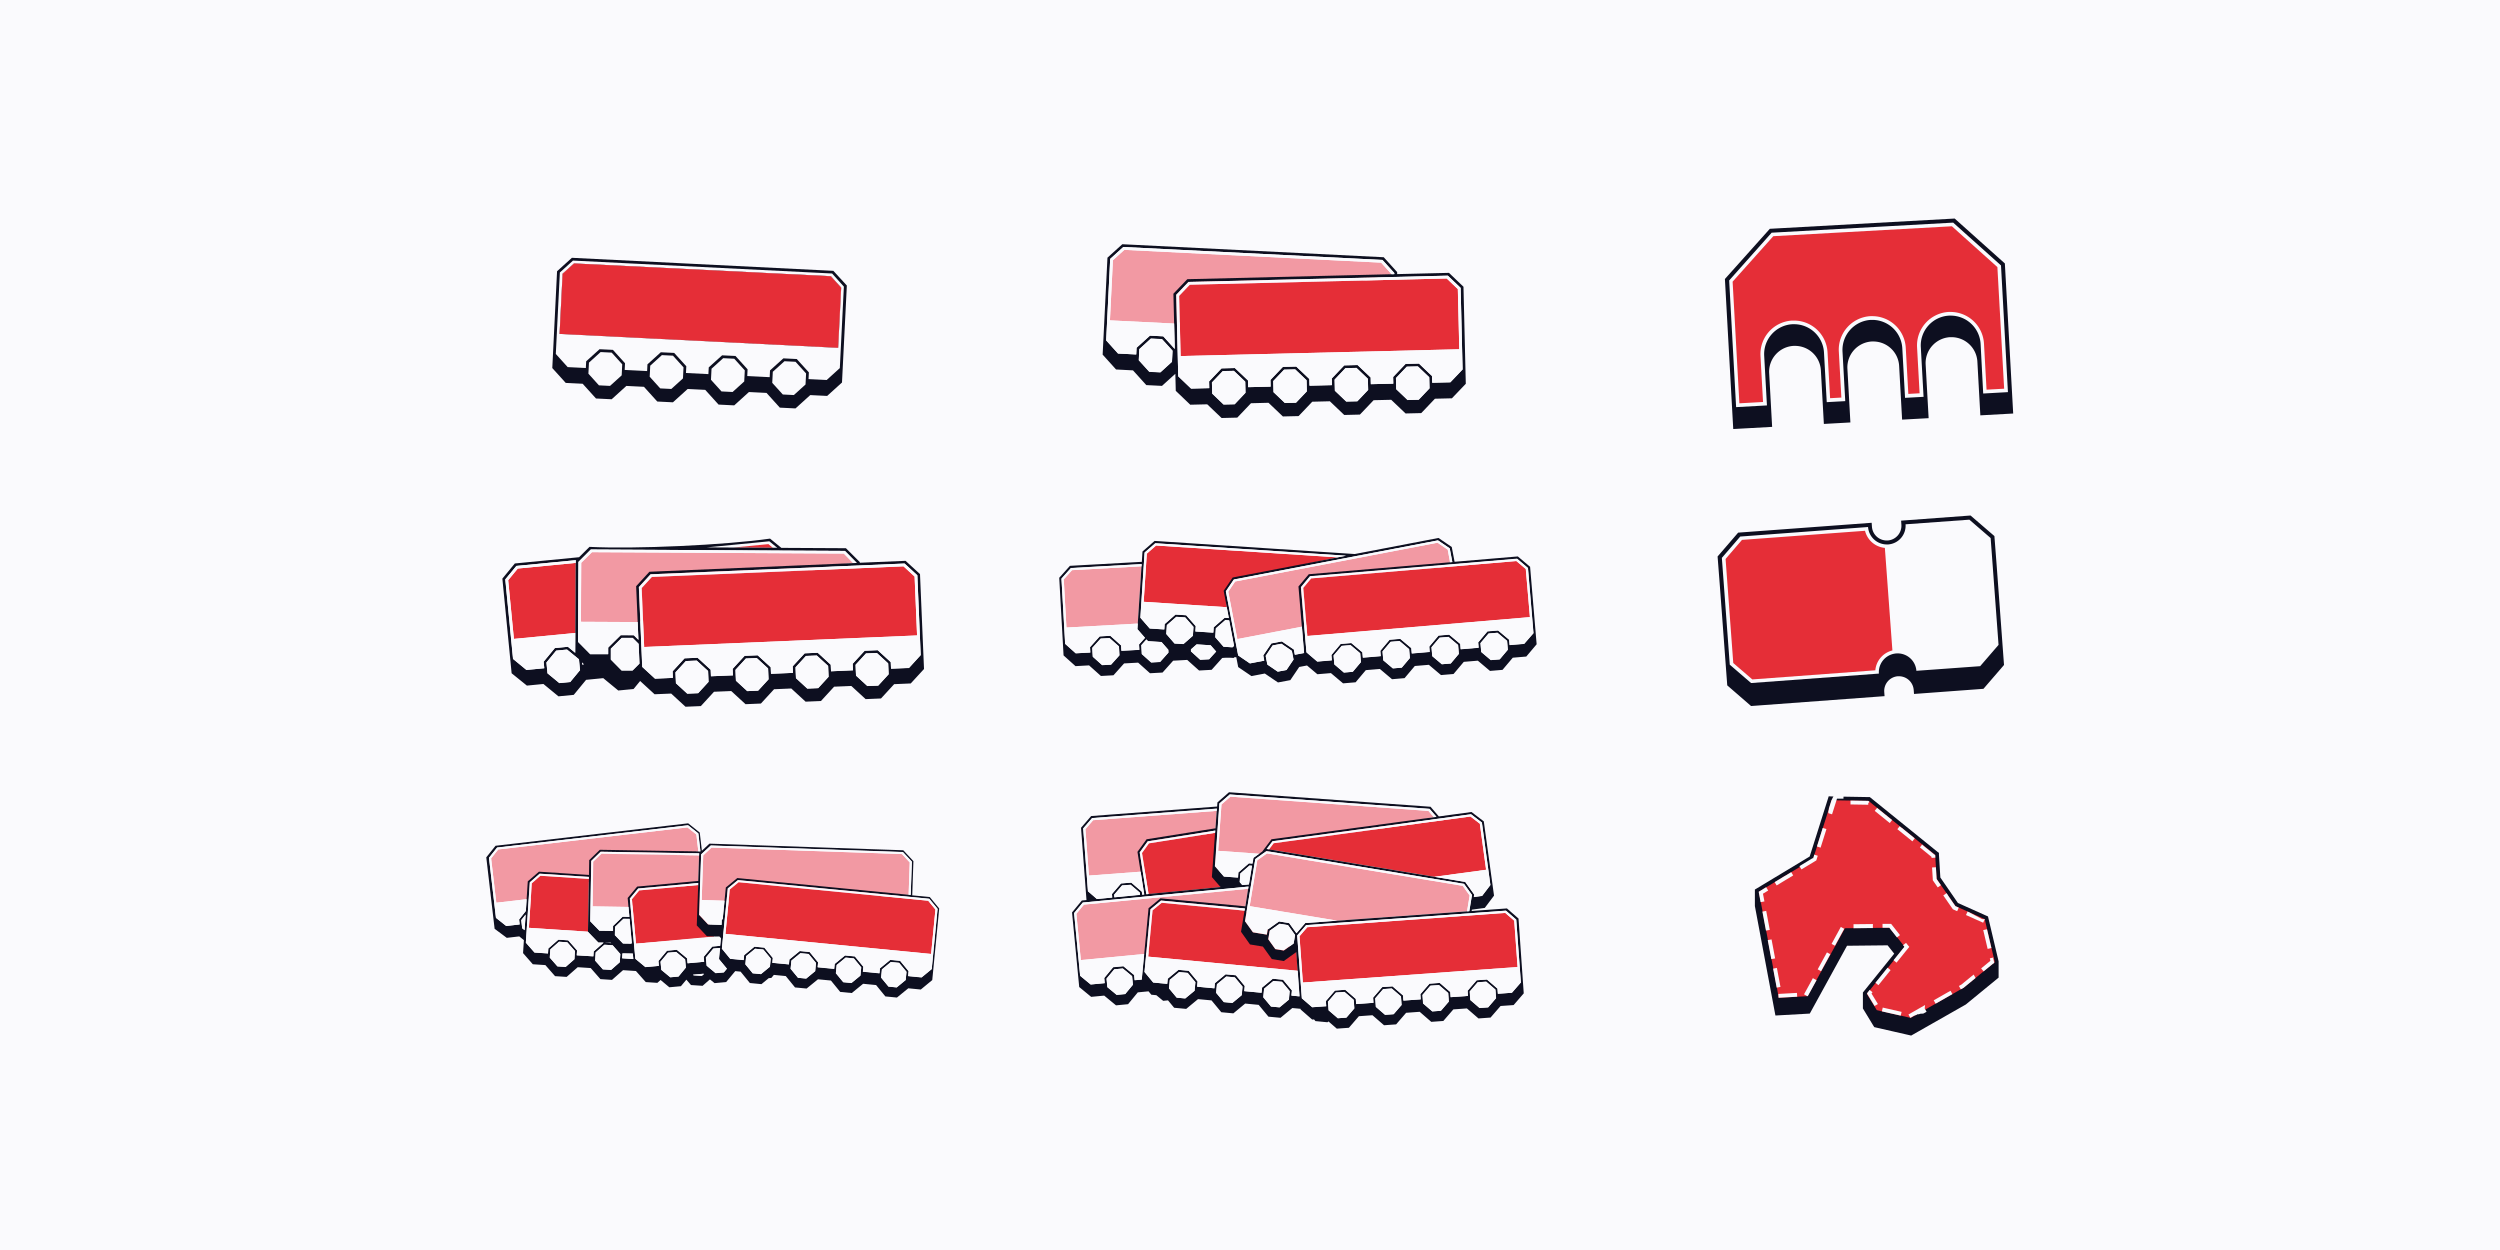 <svg id="Livello_1" data-name="Livello 1" xmlns="http://www.w3.org/2000/svg" viewBox="0 0 1080 540"><defs><style>.cls-1{fill:#fafafd;}.cls-2{fill:#0d0f20;}.cls-3{fill:#e52e37;}.cls-4{fill:#f299a3;}</style></defs><rect class="cls-1" x="-2232.44" y="-1559.29" width="3464.53" height="2176.55"/><polygon class="cls-2" points="810.2 442.97 805.61 435.43 805.61 429.05 819.39 411.94 815.89 407.49 797.45 407.69 781.35 437.01 767.7 437.78 758.95 391.15 758.95 384.75 782.49 370.5 790.59 344.88 807.46 345.17 836.78 368.9 837.42 379.41 845.27 390.75 858.1 396.5 862.56 415.57 862.56 421.91 848.78 433.21 825.51 446.48 810.2 442.97"/><path class="cls-2" d="M791.2,345.72l15.95.28L836,369.32l.63,10.38,8.12,11.72,12.66,5.67,4.34,18.57v5.85l-13.42,11-22.92,13.07-14.65-3.35-4.29-7.05v-5.85l14-17.39-4.17-5.3-19.34.21L780.84,436.2l-12.46.7-8.6-45.82v-5.85l23.42-14.18,8-25.33M790,344l-.37,1.19L781.79,370,758.92,383.8l-.81.48v7l0,.15,8.6,45.83.27,1.44,1.46-.08,12.47-.7.92-.06.45-.81,15.63-28.48,17.54-.19,2.85,3.61L805.14,428.3l-.37.46v6.9l.25.4,4.28,7.05.37.6.68.16L825,447.22l.63.15.57-.33L849.13,434l.12-.07.11-.09,13.42-11,.62-.51v-6.83l0-.19L859,396.71l-.19-.81-.76-.33-12.23-5.48-7.59-11-.61-9.91,0-.74L837,368,808.21,344.7l-.45-.36h-.58l-15.95-.28L790,344Z"/><path class="cls-3" d="M836,369.32l.63,10.38,8.12,11.72,12.66,5.67,4.34,18.57-13.42,11-22.92,13.07-14.65-3.35-4.29-7.05,16.35-20.28-6.5-8.26L797,401l-16.11,29.34-12.46.7-8.6-45.82,23.42-14.18,8-25.33,15.95.28Z"/><path class="cls-1" d="M787.42,357.67l-2.51,8,1.59.51,2.52-8-1.6-.51Zm-3.77,12-.29.89h0v0h0v0h0v.06h0v0h0v0h0v0h0l0,.07h0l0,.06h0l-.07,0h0l0,0h0l0,0h0l0,0H783l-.08.05h0l-5.56,3.37.86,1.42,5.87-3.55.54-.32.19-.6.45-1.43-1.59-.5Zm-9.9,7.14-2.47,1.5h0l-.07,0h0l-4.56,2.77.86,1.43,7.15-4.33-.87-1.43ZM763,383.26l-3.25,2h0c.05.28.83,4.47.83,4.47l1.65-.31-.63-3.34,2.26-1.37-.87-1.43Zm0,10.24-1.65.31,1.54,8.21,1.65-.3L763,393.5Zm2.31,12.32-1.65.31,1.55,8.21,1.64-.3-1.54-8.22Zm2.31,12.32-1.64.31,1.54,8.21,1.64-.31-1.54-8.21Zm8.68,10.79-8.05.45.07,1.38h0l-.07-1.38.07,1.38h0l0,.25h.41l7.65-.43-.1-1.67Zm6.94-6.5-3.9,7.11,1.22.68h0l-1.22-.68,1.22.68v.14h.23l0-.08h0l0,0H781l0,0h0c.72-1.33,3.75-6.84,3.75-6.84l-1.47-.8Zm6-11-4,7.32,1.46.81,4-7.33-1.46-.8Zm6-11-4,7.33,1.46.8,4-7.32-1.46-.81Zm13.83-1.25-8.35.09V401l8.36-.09,0-1.67Zm7.91-.08h-.82l-2.91,0,0,1.67,2.91,0h0l0,0h0v0h0l3.31,4.2,1.32-1-3.37-4.28-.51-.64Zm6.46,8.21-1.31,1,.55.7h0l-4.68,5.81,1.3,1.05,4.68-5.81.84-1-.83-1-.55-.7Zm-8.06,10.79-3.76,4.66h0l0,0h0c-.81,1-1.44,1.79-1.44,1.79l1.31,1.05,5.24-6.51-1.3-1.05Zm-7.87,9.76-.79,1h0l0,.05h0l0,0h0v0h0l-.14.17h0v0h0l0,.07h0v0h0l0,.07h0l0,.07h.05l0,.06h0l3.19,5.25,1.43-.87-2.76-4.53.44-.55-1.3-1.05Zm5.83,7.42-.37,1.63,4.58,1.05h.07l3.5.8.37-1.63-8.15-1.86Zm18.29-1.11-7.19,4.1.77,1.35h0l-.77-1.35.77,1.35,0,.08.08,0h0l.31-.17h0l.81-.47h0l.26-.15h0l.27-.16h0l.07,0h0l.07,0h0l.15-.09h0l.15-.08h0l.08,0h0l.07,0h0l0,0h0l0,0h0l.08,0h0l.16-.09h0l.16-.09h0l.16-.09h0l.16-.09h0l.08-.05h.24l0,0h0l0,0H829l.24-.14h.11l0,0h0l0,0h.11l.12-.07h0l.1-.06h0l0,0H830l0,0h0l0,0h0l.06,0h.08l.09,0h.09l0,0h.27l.08-.05h.05l.07,0h0l0,0h.13l.13-.07h0l.45-.25h0l0,0h0l.37-.21h0l.42-.24-.83-1.45ZM842.62,428l-7.25,4.14.82,1.45,7.26-4.14-.83-1.45Zm10-7-5.27,4.32-1.1.62.83,1.45,1.08-.61h0l0,0h.06l0,0h0l.06-.05h0l.07-.06h0l0,0h0l0,0h0l0,0h0l5.1-4.18L852.62,421Zm8.62-7.38-1.63.38.25,1.06-4,3.29,1.06,1.29,4.11-3.37h.09l0,0h0l0,0h0l0,0h0l0,0h0l.13-.11h0l.06,0h0l0-.05h0l.2-.17h0l-.48-2.07Zm-2.86-12.2-1.62.38,1.9,8.13,1.63-.38-1.63-6.94h0v0h0v0h0c-.16-.68-.27-1.12-.27-1.12ZM850,393.77l-.69,1.53,7.42,3.32.56-1.26h0l-.56,1.26.56-1.26.17,0,0-.23h0l-.06,0h0l-.09,0h0l-.06,0H857l-.15-.07h0l-.09,0h-.12l0,0h-.31l-.06,0h0L850,393.77Zm-9.11-7.93-1.38,1,3.86,5.57.27.39.42.19,1.44.64.68-1.53-1.43-.64h0l-.14-.19h0l0,0h0l-.1-.14h0l-2.92-4.22h0l0-.08h0l0,0-.11-.15h0c-.16-.22-.31-.44-.46-.67Zm-4.57-11.19-1.67.1.31,5.05,0,.46.27.39,1.87,2.71,1.38-.95-.91-1.31h0v0l-.95-1.37h0l-.31-5.05Zm-5.92-9.86-1,1.3,5,4.06,0,.43.46,0,.08.07.06-.08h0l-.06.08.06-.08,1.07-.06-.07-1.16h0l-.07-.05h0l-.07-.06h0l0,0h0v0h-.06l0,0h-.09l-5.25-4.25Zm-9.74-7.88-1,1.3,6.5,5.25,1-1.3-5.54-4.48h0l-.05,0h0l-.86-.69ZM810.89,349l-1,1.3,6.49,5.26,1-1.3L810.89,349Zm-11.47-3.15,0,1.67,7.16.12,0,0,0,0h.51l0-.65h0l0,.65,0-.65.5-.62-.48-.4h-.31l-7.43-.13Zm-8.22-.15-.11.35h0c-.07.21-.16.52-.28.9h0c-.12.37-.26.81-.4,1.27h0c-.07.23-.14.47-.22.71h0l-.06.18h0l-.06.18h0l0,.09h0l0,.08v0h0v0h0l0,0h0v0h0v.05h0v0h0v0h0l0,.08h0l0,.08v0l-.05.17h0l-.06.18h0l0,.07h0l0,.09h0l-.06.18h0l-.05.17h0l0,.09h0v0h0v0h0v0h0v0h0v0h0v0h0v0h0v0l0,.07h0v0h0v.06h0v0h0v0h0l0,.08h0v0h0l0,.07h0l0,.08h0l0,.08h0v0h0v0h0v0h0l0,0h0v0h0v0h0v0l0,.06h0v0h0v0h0v0h0v0h0v0h0v.05h0v0h0v0h0v0h0v0h0v0h0v0h0v0h0v.05h0v0h0v0h0v0h0v0h0v0h0v0h0v0h0l0,.07h0v0h0v0h0l1.6.5,2.14-6.77,2.8,0,0-1.67-4-.07Z"/><path class="cls-2" d="M745.16,120.52l19.41-21.68,79.85-4.43,21.68,19.4,3.6,64.83-14.19.79-1.28-23.19a11.2,11.2,0,0,0-11.17-10.58l-.63,0a11.21,11.21,0,0,0-10.55,11.8l1.29,23.19-11.46.63-1.28-23.19a11.19,11.19,0,0,0-11.16-10.57c-.21,0-.42,0-.63,0a11.2,11.2,0,0,0-10.56,11.79l1.29,23.19-11.46.64L786.62,160a11.18,11.18,0,0,0-11.15-10.58l-.63,0a11.18,11.18,0,0,0-10.56,11.8l1.28,23.19-16.8.93Z"/><path class="cls-3" d="M747.74,121.42l18-20.13L843.51,97l20.13,18,3,53.64-9.15.51-1.15-20.67a13.71,13.71,0,0,0-13.68-13l-.77,0A13.73,13.73,0,0,0,828.94,150l1.15,20.67-6.42.36-1.15-20.68a13.71,13.71,0,0,0-13.68-13c-.25,0-.51,0-.77,0a13.71,13.71,0,0,0-12.93,14.45l1.15,20.68-6.43.35-1.14-20.67a13.71,13.71,0,0,0-13.67-13l-.78,0a13.71,13.71,0,0,0-12.93,14.46l1.15,20.67-11.78.65Z"/><path class="cls-1" d="M843.24,97.77,856.87,110l6,5.38,2.92,52.54-7.6.42-1.11-19.9a14.48,14.48,0,0,0-14.45-13.68c-.27,0-.54,0-.82,0A14.5,14.5,0,0,0,828.17,150l1.1,19.9-4.87.27-1.11-19.9a14.48,14.48,0,0,0-14.45-13.69l-.81,0a14.5,14.5,0,0,0-13.66,15.27l1.1,19.9-4.87.27-1.11-19.9A14.48,14.48,0,0,0,775,138.49c-.27,0-.54,0-.81,0a14.48,14.48,0,0,0-13.66,15.27l1.1,19.9-10.22.57-2.92-52.55,17.58-19.65,77.13-4.28m.55-1.58-78.4,4.35L747,121.15l3,54.73,13.32-.74-1.19-21.45a12.94,12.94,0,0,1,12.21-13.63c.24,0,.48,0,.72,0a12.93,12.93,0,0,1,12.9,12.22l1.19,21.45,8-.44-1.19-21.45a13,13,0,0,1,12.21-13.64l.72,0a12.94,12.94,0,0,1,12.9,12.23l1.19,21.44,8-.44-1.19-21.45a12.92,12.92,0,0,1,12.19-13.63c.24,0,.49,0,.73,0a12.94,12.94,0,0,1,12.91,12.22L856.74,170l10.69-.6-3-54.73L843.79,96.19Z"/><path class="cls-2" d="M746.71,296.55l-.54-.47L743,253.4l-1-13,8.88-10.3,57.68-4.26.12,1.74a6.4,6.4,0,0,0,6.35,5.91l.48,0a6.39,6.39,0,0,0,5.89-6.83l-.12-1.74,30-2.22,10.3,8.88,1,13,3.15,42.69-8.88,10.3-30,2.22-.13-1.74a6.4,6.4,0,0,0-6.35-5.91l-.48,0A6.38,6.38,0,0,0,814,299l.13,1.74L756.46,305Z"/><path class="cls-1" d="M863.37,278.59c-3.1,3.59-4.83,5.61-7.94,9.2l-27.55,2a8.12,8.12,0,1,0-16.2,1.2l-55.22,4.08-9.2-7.93L743.84,241l7.94-9.21L807,227.67a8.12,8.12,0,0,0,8.09,7.53l.61,0a8.12,8.12,0,0,0,7.5-8.7l27.56-2,9.2,7.94Z"/><path class="cls-3" d="M817.52,281a9.69,9.69,0,0,0-7.38,8.57L757,293.51l-8.23-7.09-3.32-44.93.2-.26,6.89-8,53.15-3.93a9.74,9.74,0,0,0,8.57,7.39Z"/><path class="cls-2" d="M360,117l-112.94-5.63-6.41,5.81L238.59,159l5.81,6.42,7.31.36,5.76,6.37,6.77.33,6.35-5.76,7.6.38,5.75,6.36,6.77.34,6.36-5.76,7.59.38,5.76,6.36,6.77.34,6.35-5.76,7.6.38,5.75,6.36,6.77.34,6.36-5.76,7.31.36,6.41-5.8,2.09-41.89Zm-117,1.29L248,113.8l110.94,5.53,4.46,4.93-1.29,26-120.34-6Z"/><path class="cls-1" d="M359.47,118.15l-111.94-5.58-5.67,5.14-1.75,35.2,5.13,5.68,3,.15h0l4.84.24.15-2.9,5.78-5.22,5.77.28,5.23,5.78-.14,2.89,9.69.49.14-2.9,5.77-5.22,5.78.28,5.24,5.77-.15,2.9,9.69.49.15-2.9,5.77-5.22,5.78.28,5.23,5.77-.14,2.9,9.69.49.14-2.91,5.77-5.22,5.78.29,5.24,5.77-.15,2.9,4.85.24h0l3,.15c2.21-2,3.46-3.14,5.67-5.14l1.75-35.2Zm2.61,32.1-120.34-6,1.3-26L248,113.8l110.94,5.52,4.46,4.94Z"/><polygon class="cls-1" points="268.8 157.37 268.57 162.15 263.53 166.71 258.74 166.47 254.19 161.43 254.43 156.65 259.46 152.09 264.25 152.33 268.8 157.37"/><polygon class="cls-1" points="295.28 158.69 295.04 163.47 290.01 168.03 285.22 167.79 280.67 162.75 280.9 157.97 285.93 153.41 290.72 153.65 295.28 158.69"/><polygon class="cls-1" points="321.75 160 321.51 164.79 316.48 169.34 311.69 169.1 307.14 164.07 307.38 159.29 312.41 154.73 317.2 154.97 321.75 160"/><polygon class="cls-1" points="348.23 161.32 347.99 166.1 342.95 170.66 338.17 170.42 333.61 165.39 333.85 160.61 338.88 156.05 343.67 156.29 348.23 161.32"/><polygon class="cls-3" points="363.37 124.26 358.91 119.33 247.97 113.8 243.04 118.27 241.74 144.26 362.08 150.25 363.37 124.26"/><polygon class="cls-4" points="459.54 250.29 460.7 271.1 491.51 269.39 493.13 244.64 463.1 246.31 459.54 250.29"/><path class="cls-4" d="M626.43,242.86l-1-5.42-4.41-3L533.6,251.19l-3,4.42c1.21,6.35,2.7,14.13,3.92,20.47l27.9-5.35Z"/><path class="cls-3" d="M577.73,240.78l-78.3-5.12-4,3.51c-.24,3.65-1.11,16.92-1.36,20.8l35.87,2.35-.35-6.92,3.44-5.08Z"/><path class="cls-3" d="M659.12,245.8l-4.07-3.43-88.66,7.5L563,254c.49,5.83,1.27,15,1.76,20.77l96.17-8.14Z"/><path class="cls-2" d="M661,244.85l-5.3-4.47-27.32,2.31-1.22-6.39-5.73-3.9-36.18,6.94-86.48-5.66-5.21,4.57-.29,4.46-31.06,1.73-4.62,5.16,1.87,33.54,5.16,4.63,5.86-.33,5.12,4.58,5.42-.3,4.58-5.12,6.08-.34,5.12,4.58,5.42-.3,4.58-5.12,6.08-.34,5.12,4.58,5.42-.3,4.58-5.12a28,28,0,0,1,4.93,0l.38-.34.77,0h0l.82,4.27,5.74,3.9,5.76-1.11,5.69,3.86,5.33-1,3.85-5.69,3.36-.64,4.48,3.78,5.85-.49,5.25,4.43,5.41-.46,4.42-5.25,6.07-.51,5.25,4.43,5.41-.46,4.43-5.25,6.07-.51,5.25,4.43,5.41-.46,4.43-5.25,6.07-.51,5.25,4.43,5.41-.46,4.43-5.25,5.84-.5,4.47-5.3Zm-166.5-6.14,4.61-4,82.4,5.38-49,9.4-3.89,5.74c.54,2.83,1.73,9,2.26,11.79l-1.82-.12L524.31,271l-.15,2.32-7.75-.51.15-2.32-4.12-4.69-4.62-.3-4.69,4.11-.15,2.32-3.88-.25h0l-2.42-.16-4-4.61C492.93,262.46,494.22,242.71,494.48,238.71Zm9.33,35.17c.07-.95.19-2.87.26-3.82l4.08-3.59,3.83.25,3.59,4.09c-.06.95-.19,2.87-.25,3.83-.13.11-3.85,3.38-4.09,3.58L507.4,278C507.17,277.72,503.94,274,503.81,273.88ZM480,287.15l-3.84.21-4.05-3.63c-.05-1-.16-2.87-.21-3.83l3.62-4,3.84-.21,4.05,3.62c.05,1,.16,2.88.21,3.83Zm4.48-6-.13-2.32-4.65-4.16-4.63.26-4.16,4.65.13,2.32-3.88.21h0l-2.42.13-4.57-4.09L458.56,250l4.08-4.58,30.55-1.7c-.12,1.91-1.75,26.74-1.84,28.1l3.28,3.74-2.57,2.87.13,2.32ZM501.15,286l-3.84.21-4.05-3.63c-.05-.95-.16-2.87-.21-3.83l2.22-2.48.65.75,5.86.38,2.93,3.34.06,1.2Zm21.2-1.18-3.84.21-4-3.63,0-.84,2.47-2.17,6.07.39c.3.35,2.07,2.37,2.37,2.7Zm6.23-5.43L525,275.27c.07-1,.19-2.81.25-3.83l4.09-3.59L531,268l2.11,11-.7.62Zm27.17,10.06-3.78.72-4.49-3.06c-.19-1-.54-2.79-.73-3.76l3-4.5,3.78-.73,4.5,3.06c.2,1.05.51,2.7.72,3.76C558.7,285.05,555.92,289.15,555.75,289.42Zm3.63-6.57-.43-2.28-5.17-3.5-4.55.87-3.5,5.17.44,2.28-3.82.73h0l-2.38.46-5.07-3.45c-1.71-8.92-3.6-18.77-5.32-27.72l3.44-5.08,88.17-16.9,5.08,3.45,1.13,5.91-62,5.24-4.47,5.3c.75,8.89,1.69,19.93,2.44,28.76Zm25,7.35-3.83.33L576.43,287c-.09-1.08-.23-2.73-.32-3.83l3.5-4.15,3.83-.33,3.89,3.29.27.22.32,3.82Zm21.16-1.79-3.83.32-4.15-3.5c-.08-1-.24-2.86-.32-3.83l3.5-4.15,3.83-.33,4.15,3.51c.08.95.25,2.87.33,3.82Zm21.16-1.79-3.83.32-4.15-3.5c-.09-1.05-.24-2.77-.33-3.83l3.51-4.15,3.82-.33,4.16,3.51.32,3.82C630.13,282.59,626.93,286.38,626.73,286.62Zm21.15-1.79-3.82.32-4.16-3.51-.32-3.82,3.5-4.15,3.83-.33,4.16,3.51.32,3.82Zm10.6-6.68-2.42.2h0l-3.87.32-.2-2.31-4.77-4-4.61.39-4,4.76.2,2.32-7.75.65-.19-2.31-4.78-4-4.61.39-4,4.77.19,2.31-7.74.66-.2-2.32-4.77-4-4.62.39c-.7.83-3.28,3.88-4,4.77,0,.36.16,1.91.19,2.31l-7.74.66c0-.45-.16-1.85-.2-2.32l-4.77-4-4.62.39-4,4.77.2,2.31-3.88.33h0l-2.41.21-4.68-4c-.73-8.61-1.65-19.47-2.38-28.13l3.95-4.69,89.45-7.57,4.69,4,2.38,28.13Z"/><polygon class="cls-1" points="494.63 275.51 491.35 271.77 491.51 269.39 460.7 271.1 459.54 250.29 463.1 246.31 493.13 244.64 493.19 243.67 462.64 245.37 458.56 249.94 460.12 278.13 464.69 282.22 467.11 282.09 467.11 282.09 470.99 281.88 470.86 279.56 475.02 274.91 479.65 274.65 484.3 278.81 484.43 281.13 492.19 280.7 492.06 278.38 494.63 275.51"/><path class="cls-1" d="M479.31,275.64l-3.84.21-3.62,4c0,1,.16,2.88.21,3.83l4.05,3.63,3.84-.21c.22-.26,3.5-3.91,3.62-4.06-.05-.95-.16-2.87-.21-3.83Z"/><path class="cls-1" d="M504.11,280l-2.33-2.66-5.86-.38-.65-.75-2.22,2.48c.05,1,.16,2.88.21,3.83l4.05,3.63,3.84-.21c.22-.25,3.5-3.91,3.62-4.06l-.06-1.2Z"/><path class="cls-1" d="M523,278.75l-6.07-.39c-.62.53-1.86,1.63-2.47,2.17l0,.84,4,3.63,3.84-.21,3-3.34s-2.07-2.36-2.18-2.48Z"/><path class="cls-1" d="M496.68,271.49l2.42.16h0l3.88.25.15-2.32,4.69-4.11,4.62.3,4.12,4.69-.15,2.32,7.75.51.15-2.32c.28-.24,4.6-4,4.69-4.12l1.82.12-.89-4.66L494.06,260l1-15.44.06-1c0-.63.24-3.69.29-4.39l4-3.51,78.3,5.12,3.76-.73-82.4-5.38-4.61,4c-.25,3.89-1.56,23.87-1.84,28.17Z"/><path class="cls-1" d="M515.57,270.81,512,266.72l-3.83-.25-4.08,3.59c-.07.95-.19,2.87-.25,3.82L507.4,278l3.83.25c.25-.22,3.94-3.46,4.09-3.58C515.38,273.68,515.51,271.76,515.57,270.81Z"/><path class="cls-1" d="M531,268l-1.67-.11-4.09,3.59c-.06,1-.18,2.81-.25,3.83l3.58,4.09,3.84.25.7-.62-.54-2.82C532.28,274.62,531.32,269.59,531,268Z"/><path class="cls-1" d="M562.43,270.73l-27.9,5.35c-1.21-6.33-2.71-14.12-3.92-20.47l3-4.42L621,234.45l4.41,3,1,5.42,1-.08-1.13-5.91-5.08-3.45L533,250.32l-3.44,5.08c1.72,9,3.6,18.79,5.32,27.72l5.07,3.45,2.38-.46h0l3.82-.73-.44-2.28,3.5-5.17,4.55-.87,5.17,3.5c.09.46.34,1.8.43,2.28l4-.77c0-.06-.51-5.94-.53-6.25Z"/><path class="cls-1" d="M558.08,281.15l-4.5-3.06-3.78.73-3,4.5.73,3.76c.13.1,4.23,2.88,4.49,3.06l3.77-.72,3.06-4.51c-.13-.65-.43-2.25-.56-2.89Z"/><path class="cls-1" d="M662.43,273.46l-2.38-28.13-4.69-4-89.45,7.57L562,253.63c.73,8.68,1.65,19.51,2.38,28.13l4.68,4,2.41-.21h0l3.88-.33-.2-2.31,4-4.77,4.62-.39,4.77,4c0,.48.16,1.86.2,2.32l7.74-.66c0-.41-.16-1.94-.19-2.31l4-4.77,4.62-.39,4.77,4,.2,2.32,7.74-.66-.19-2.31,4-4.77,4.61-.39,4.78,4,.19,2.31,7.75-.65-.2-2.32,4-4.76,4.61-.39,4.77,4,.2,2.31,3.87-.32h0l2.42-.2Zm-29-4.56-68.68,5.82c-.49-5.74-1.27-15-1.76-20.77l3.44-4.08,88.66-7.5,4.07,3.43,1.76,20.78Z"/><path class="cls-1" d="M587.6,282.22l-.27-.22-3.89-3.29-3.83.33-3.5,4.15c.09,1.11.23,2.74.32,3.83l4.15,3.51,3.83-.33,3.51-4.16c-.06-.68-.2-2.31-.25-3Z"/><path class="cls-1" d="M604.6,276.92l-3.83.33-3.5,4.15c.08,1,.24,2.86.32,3.83l4.15,3.5,3.83-.32,3.51-4.16c-.08-.95-.25-2.87-.33-3.82Z"/><path class="cls-1" d="M625.75,275.13l-3.82.33-3.51,4.15c.09,1.06.24,2.78.33,3.83l4.15,3.5,3.83-.32c.21-.26,3.38-4,3.5-4.16l-.32-3.82Z"/><path class="cls-1" d="M646.91,273.34l-3.83.33-3.5,4.15.32,3.82,4.16,3.51,3.82-.32,3.51-4.16-.32-3.82Z"/><polygon class="cls-1" points="331.96 235.06 333.86 236.63 335.73 236.64 332.33 233.84 305.33 236.47 316.86 236.53 331.96 235.06"/><path class="cls-4" d="M368.54,243.23l-4-4.08-108.8-.6-4.63,4.58-.14,25.5,24.54.13S348.79,244.07,368.54,243.23Z"/><polygon class="cls-3" points="331.96 235.06 316.86 236.53 333.86 236.63 331.96 235.06"/><polygon class="cls-3" points="219.53 250.64 222.01 276.01 248.54 273.43 248.71 243.17 223.68 245.61 219.53 250.64"/><path class="cls-3" d="M395.12,249.08l-4.8-4.41-108.7,4.59-4.41,4.8c0,.84.69,16.36.7,16.51l.35,8.32,0,.63,117.91-5Z"/><path class="cls-2" d="M227.62,296.18l7.14-.7,6.49,5.34,6.61-.64,5.33-6.49,7.41-.73,6.49,5.34,6.61-.64,2.84-3.47v0l6.24,5.73,7.17-.3,6.19,5.69,6.63-.28,5.68-6.19,7.44-.31,6.19,5.68,6.63-.28,5.68-6.18,7.44-.32,6.19,5.69,6.63-.28,5.68-6.19,7.44-.31,6.19,5.68,6.63-.28,5.68-6.18,7.17-.31,5.73-6.24-1.73-41-6.24-5.73-19.76.83v-.28l-6-6-27.9-.15-4.88-4c-19.4,2.8-58.41,4.58-78,3.57l-4.51,4.47-27.75,2.7-5.38,6.55,4,40.88Zm18.72-1.54-4.68.46-5.13-4.23c-.11-1.16-.34-3.5-.45-4.67l4.21-5.13,4.68-.46,5,4.09.17.17c.11,1.16.34,3.48.45,4.64Zm5.17-7.58-.09-.86.79.79ZM276,280.82c.08,1.85.17,4,.25,5.86l-3,3-4.7,0-4.67-4.73c0-1.33,0-3.37,0-4.69l4.72-4.68,4.7,0,2.57,2.6Zm25.58,18.64-4.7.2-4.89-4.5c-.05-1.32-.14-3.36-.2-4.69l4.5-4.9h.28l4.41-.18,4.9,4.5c.05,1.16.15,3.52.2,4.68Zm25.94-1.1-4.7.2-4.89-4.5c-.05-1.3-.14-3.37-.19-4.68l4.49-4.9,4.69-.2,4.9,4.5c.06,1.31.14,3.36.2,4.69Zm25.94-1.09-4.7.2-4.89-4.5c-.05-1.17-.14-3.52-.19-4.69l4.49-4.9,4.69-.19,4.9,4.5.2,4.68Zm25.94-1.09-4.69.19-4.9-4.5c-.05-1.16-.14-3.52-.19-4.68l4.49-4.9,4.69-.2,4.9,4.5.2,4.69Zm11.38-52.71,5.52,5.08L397.74,283l-5.07,5.52-3,.12h0l-4.75.2-.12-2.84-5.62-5.16-5.66.24-5.17,5.62.12,2.83L359,290v-.16l-.11-2.68L353.28,282l-5.66.24-5.17,5.61.12,2.84-9.49.4-.12-2.84-5.63-5.16-5.66.24c-1.54,1.69-3.62,3.94-5.16,5.62,0,.13.12,2.8.12,2.83l-.88,0-8.61.36c0-.22-.11-2.64-.12-2.83l-5.63-5.16-5.66.23c-1.58,1.73-3.57,3.9-5.16,5.62,0,.19.12,2.72.12,2.84l-4.74.2h0l-3,.13-5.52-5.08c-.44-10.38-1-24-1.46-34.49l5.07-5.52Zm-58.43-9.63,3.4,2.8-30.4-.17Zm-77.11,3.53L365,238l5.14,5.2L280.54,247l-5.73,6.24c.23,5.27.77,18.13,1,23.21l-2-2-5.67,0-5.42,5.37c0,.67,0,2.15,0,2.84l-4.75,0h-3l-5.27-5.34c0-1.55.18-32,.19-34.52Zm-32.15,7.11L248.9,242l-.19.18c0,7-.18,33.25-.22,39.84l-3.16-2.6-5.63.55-4.85,5.89.28,2.83-4.73.46h0l-3,.29-5.79-4.77-3.35-34.35Z"/><polygon class="cls-1" points="251.51 287.06 252.21 286.99 251.42 286.2 251.51 287.06"/><polygon class="cls-1" points="239.7 279.94 245.33 279.39 248.49 281.99 248.54 273.43 222.01 276.01 219.53 250.64 223.68 245.61 248.71 243.17 248.71 242.15 248.9 241.97 223.07 244.48 218.31 250.28 221.66 284.63 227.45 289.4 230.4 289.11 230.4 289.12 235.13 288.66 234.85 285.83 239.7 279.94"/><path class="cls-1" d="M249.94,284.7l-5-4.09-4.68.46-4.21,5.13c.11,1.17.34,3.51.45,4.67l5.13,4.23,4.68-.46,4.22-5.13c-.11-1.16-.34-3.48-.45-4.64Z"/><path class="cls-1" d="M273.79,274.37l2,2c-.06-1.46-.26-6.26-.32-7.64l-24.54-.13.14-25.5,4.63-4.58,108.8.6,4,4.08,1.59-.06L365,238l-109.77-.6-5.33,5.27c0,2.63-.18,32.9-.19,34.52L255,282.5h3l4.75,0c0-.69,0-2.17,0-2.84l5.42-5.37Z"/><path class="cls-1" d="M273.3,275.55l-4.7,0-4.72,4.68c0,1.31,0,3.37,0,4.69l4.67,4.73,4.7,0,3-3c-.12-2.71-.25-5.82-.36-8.53Z"/><path class="cls-1" d="M397.74,283l-1.46-34.49-5.52-5.08L281.08,248.1,276,253.62c.45,10.53,1,24.07,1.46,34.49l5.52,5.08,2.95-.13h0l4.74-.2c0-.11-.11-2.66-.12-2.84,1.59-1.72,3.58-3.89,5.16-5.62l5.66-.23,5.63,5.16c0,.16.11,2.64.12,2.83l9.49-.4s-.11-2.72-.12-2.83l5.17-5.62,5.65-.24,5.63,5.16.12,2.84,9.49-.4-.12-2.84,5.17-5.61,5.66-.24,5.62,5.16.11,2.68V290l9.49-.4-.12-2.83,5.17-5.62,5.66-.24,5.62,5.16.12,2.84,4.75-.2h0l3-.12Zm-26.47-7.44-93,3.92c-.28-6.44-.8-18.91-1.08-25.46l4.41-4.8,108.7-4.59,4.8,4.41,1.08,25.47Z"/><path class="cls-1" d="M301,285.38l-4.41.18h-.28l-4.5,4.9c.06,1.26.14,3.27.2,4.52v.17l4.89,4.5,4.7-.2,4.5-4.9-.2-4.68C304.45,288.58,302.37,286.66,301,285.38Z"/><path class="cls-1" d="M326.9,284.28l-4.69.2-4.49,4.9c0,1.32.14,3.38.19,4.68l4.89,4.5,4.7-.2,4.5-4.89c-.06-1.33-.14-3.37-.2-4.69Z"/><path class="cls-1" d="M352.84,283.19l-4.69.19-4.49,4.9c0,1.17.14,3.52.19,4.69l4.9,4.5,4.69-.2,4.5-4.9-.2-4.68Z"/><path class="cls-1" d="M378.78,282.09l-4.69.2-4.49,4.9c0,1.16.14,3.52.19,4.68l4.9,4.5,4.69-.19,4.5-4.9-.2-4.69Z"/><polygon class="cls-4" points="601.11 118.46 601.12 118.4 596.65 113.46 485.71 107.94 480.78 112.41 479.49 138.4 507.23 139.78 601.11 118.46"/><path class="cls-3" d="M630.43,150.89l-.63-26L625,120.29l-111,2.7-4.59,4.82c.15,6.42.47,19.56.63,26Z"/><path class="cls-2" d="M489.46,160l5.75,6.36,6.77.34,5.77-5.23.18,7.37,6.27,6,7.32-.18,6.21,5.92,6.78-.17,5.91-6.21L548,174l6.21,5.91,6.78-.16,5.91-6.21,7.6-.19,6.21,5.92,6.77-.17,5.92-6.21,7.6-.18,6.21,5.91,6.77-.16,5.91-6.21,7.33-.18,6-6.27-1-41.92-6.26-6-22.39.54,0-.87-5.8-6.42-112.94-5.62-6.41,5.81-2.08,41.88,5.8,6.42Zm11.82.89-4.79-.24-4.55-5c.05-1.19.17-3.59.23-4.78l5-4.56,4.79.24,4.56,5-.24,4.78Zm32.09,13.75-4.79.11L523.67,170c0-1.21-.09-3.57-.12-4.79l4.68-4.91,4.79-.12c1.19,1.13,3.71,3.54,4.92,4.68,0,1.2.08,3.6.11,4.79Zm26.5-.65-4.79.12c-.31-.29-4.74-4.52-4.92-4.68,0-1.27-.08-3.52-.11-4.79l4.68-4.92,4.79-.12,4.92,4.69c0,1.19.08,3.59.11,4.79Zm26.5-.64-4.8.11-4.91-4.68c0-1.32-.08-3.48-.11-4.79l4.67-4.91,4.58-.12H586l4.92,4.68c0,1.34.08,3.44.11,4.79Zm26.5-.65-4.8.12c-.3-.29-4.73-4.52-4.91-4.68,0-1.2-.08-3.6-.11-4.79l4.67-4.92,4.8-.12,4.91,4.69.12,4.79Zm12.58-53.59,5.54,5.28.86,35.23-5.28,5.55-3,.07h0l-4.85.12-.08-2.9L613,157.06l-5.78.14-5.37,5.64.07,2.9-9.7.23c0-.58-.06-2.29-.07-2.9l-5.65-5.37-5.78.14-5.37,5.64c0,.25.06,2.59.07,2.9l-9.7.24s-.07-2.87-.07-2.9L560,158.35l-5.78.14-5.37,5.64.07,2.9-9.7.23-.07-2.9L533.48,159l-5.78.14-5.37,5.64.07,2.9-4.85.12h0l-3,.08L509,162.57c-.25-10.33-.61-24.86-.86-35.23l5.28-5.54ZM479.6,111.85l5.67-5.14,111.94,5.58,5.14,5.67,0,.47-89.44,2.18-6,6.27c.15,5.93.44,18,.58,23.88l-4.95-5.47-5.77-.29L491,150.23l-.14,2.9-4.85-.25h0l-3-.15-5.13-5.68Z"/><polygon class="cls-1" points="479.49 138.4 480.78 112.41 485.71 107.94 596.65 113.46 601.12 118.4 601.11 118.46 602.32 118.43 602.35 117.96 597.21 112.29 485.27 106.71 479.6 111.85 477.85 147.05 482.98 152.73 486 152.88 486 152.88 490.85 153.13 490.99 150.23 496.77 145 502.54 145.29 507.5 150.76 507.23 139.78 479.49 138.4"/><path class="cls-1" d="M497.2,146.23l-5,4.56c-.06,1.19-.18,3.59-.23,4.78l4.55,5,4.79.24,5-4.56.24-4.78-4.56-5Z"/><path class="cls-1" d="M631,124.35l-5.54-5.28-24.4.59-87.64,2.14-5.28,5.54c.25,10.38.61,24.89.86,35.23l5.54,5.29,3-.08h0l4.85-.12-.07-2.9,5.37-5.64,5.78-.14,5.65,5.37.07,2.9,9.7-.23-.07-2.9,5.37-5.64,5.78-.14,5.65,5.37c0,.05.07,2.85.07,2.9l9.7-.24c0-.33-.07-2.63-.07-2.9l5.37-5.64,5.78-.14,5.65,5.37c0,.62,0,2.31.07,2.9l9.7-.23-.07-2.9,5.37-5.64,5.78-.14,5.64,5.37.08,2.9,4.85-.12h0l3-.07,5.28-5.55ZM510,153.82c-.16-6.47-.48-19.58-.63-26l4.59-4.82,87-2.12,2.42-.06,21.57-.52,4.82,4.58.63,26Z"/><path class="cls-1" d="M535.15,162.24l-2.13-2-4.79.12-4.68,4.91c0,1.22.09,3.57.12,4.79l4.91,4.68,4.79-.11,4.68-4.92c0-1.19-.08-3.59-.11-4.79Z"/><path class="cls-1" d="M559.52,159.56l-4.79.12-4.68,4.92c0,1.11.08,3.36.11,4.46v.33c.16.14,4.63,4.41,4.92,4.68l4.79-.12,4.68-4.91c0-1.2-.08-3.6-.11-4.79Z"/><path class="cls-1" d="M586,158.92h-.22l-4.58.12L576.55,164c0,1.31.08,3.47.11,4.79l4.91,4.68,4.8-.11,4.68-4.92c0-1.35-.08-3.45-.12-4.79Z"/><path class="cls-1" d="M612.52,158.27l-4.8.12-4.67,4.92c0,1.19.08,3.59.11,4.79l.51.48,4.4,4.2,4.8-.12c.29-.3,4.52-4.74,4.68-4.92l-.12-4.78Z"/><polygon class="cls-4" points="301.68 367.75 300.83 360.49 296.97 357.43 215.22 366.96 212.16 370.83 214.4 389.98 227.5 388.46 301.68 367.75"/><polygon class="cls-4" points="256.3 372.27 255.99 391.55 271.51 391.81 301.63 380.54 302 369.53 259.85 368.84 256.3 372.27"/><polygon class="cls-4" points="389.64 368.95 307.39 366.14 303.79 369.51 303.13 388.78 312.99 389.12 392.53 386.49 393.01 372.56 389.64 368.95"/><polygon class="cls-3" points="229.74 381.58 228.48 400.82 235.02 401.25 254.02 402.5 254.4 379.7 233.45 378.33 229.74 381.58"/><polygon class="cls-3" points="301.57 382.33 276.15 384.66 272.99 388.45 274.75 407.65 308.48 404.56 303.13 391.33 301.57 382.33"/><polygon class="cls-3" points="400.98 389.11 363.26 385.43 319.07 381.12 315.26 384.25 313.39 403.44 402.24 412.11 404.11 392.91 400.98 389.11"/><path class="cls-2" d="M218.93,405.15l5.39-.63,2,1.61-.36,5.61,4.22,4.82,5.42.36,4.19,4.78,5,.32,4.78-4.19,5.62.37,4.19,4.78,5,.33,4.77-4.2,5.58.37,4.24,4.78,5,.33,1.4-1.24,3.78,3.15,5-.46,2.36-2.83,2,2.33,5,.33,3.18-2.79,2,1.63,5-.46,3.93-4.73,2.32.23,4,4.91,5,.49,3.15-2.59,1.13-.1,1.08-1.31,5.15.51,4,4.91,5,.48,4.91-4,5.6.54,4,4.91,5,.49,4.9-4,5.61.55,4,4.91,5,.49,4.91-4,5.4.53,4.95-4.08,3-30.92-4.07-4.95-7.58-.74.51-14.78-4.37-4.69-83.74-2.86-3.27,3.06-.92-7.84-5-4-83.22,9.7-4,5,3.6,30.86Zm7.07-3.81-.41-.33-.41-3.52,1.89-2.39-.44,6.73Zm18.36,16.37-3.54-.23-3.31-3.79.23-3.54,3.77-3.32,3.55.24,3.32,3.78-.23,3.54Zm4.79-5,.14-2.14-3.81-4.34-4.27-.28-4.34,3.8-.14,2.15-3.59-.24h0l-2.23-.15-3.74-4.26,1.7-26.06,4.27-3.74,21.27,1.39L254,402.58l4.46,4.61,2.3,0L256.47,411l-.14,2.14Zm6.17-34.7.1-6.09,4.07-3.95,42.62.7-.08.07-.4,11.83L275.25,383l-4.1,4.93.75,8.19L269,396l-4.15,4,0,2.15-3.6-.06h0l-2.24,0L255,398Zm16.85,21.08.77,8.33-.26.25-3.55-.06-3.5-3.62.06-3.55,3.61-3.49,2.68,0Zm-8.27,8.22.14.13-2.78-.18ZM264,419l-3.54-.23L257.1,415l.24-3.55,3.77-3.31,3.55.23,3.32,3.78-.24,3.54Zm4.79-5,.14-2.11,4.46.08h0l.22,2.36Zm5.92.39-.22-.18-2.38-26,3.63-4.37,25.9-2.37L301,399.77l4.37,4.68,5.43.19.64.69-.32,3.26-3.41.32-3.7,4.43.2,2.14-7.16.66-.2-2.14-4.44-3.69-4.26.39-3.69,4.43.18,2v.12l-3.58.33h0l-2.23.2Zm36.35.5,3,3.6-1.34,1.61-3.53.32-3.87-3.22-.32-3.53,3.21-3.87,2.88-.26-.46,4.77Zm-17.94,7-3.54.32L285.67,419l-.32-3.53,3.21-3.87,3.54-.32,3.87,3.22.32,3.53Zm10.08-.29-3.55-.24-.23-.27,4.49-.41.17.14Zm22-1.09L322,416.59l.34-3.54,3.88-3.19,3.54.34,3.19,3.89-.34,3.53-3.89,3.2-3.31-.33Zm23.08,2.25-3.54-.34-3.19-3.89.35-3.53,3.88-3.19,3.54.34L352.5,416l-.34,3.53Zm19.55,1.91-3.54-.34-3.19-3.89.35-3.53,3.88-3.2,3.53.35,3.2,3.88-.35,3.54Zm19.55,1.91-3.54-.35-3.19-3.88.34-3.53,3.88-3.2,3.54.35,3.2,3.88-.35,3.53Zm14.06-38.29,3.6,4.39-2.53,26-4.38,3.6-2.23-.22h0l-3.58-.35.21-2.14-3.67-4.46-4.26-.41-4.46,3.66-.21,2.14-7.16-.7.21-2.14-3.67-4.45-4.26-.42-4.46,3.66-.21,2.14-7.15-.7.2-2.13-3.66-4.46-4.27-.42L341,414.51l-.2,2.13-6.74-.65-.42,0,.21-2.14-3.67-4.46-4.27-.41-4.45,3.66-.21,2.14-3.58-.35h0l-2.23-.21-3.6-4.39,2.54-26,4.38-3.6Zm-94.38-23,83,2.83,3.86,4.15-.49,14.36-74.92-7.31-4.95,4.07L312.22,397l-.43.4-.07,2.15-3.59-.12h0l-2.24-.08L302,395.21l.89-26.1Zm-92.3.88,82.48-9.62,4.45,3.53.9,7.73h-.9l-42.55-.7-4.6,4.46-.1,6.41-21.61-1.41L228,380.74l-.84,12.8-2.92,3.68.25,2.14-3.57.41h0l-2.23.26-4.44-3.52-3-25.94Z"/><polygon class="cls-1" points="227.17 393.54 227.5 388.46 214.4 389.98 212.16 370.83 215.22 366.96 296.97 357.43 300.83 360.49 301.68 367.75 302.58 367.76 301.68 360.03 297.23 356.5 214.75 366.12 211.23 370.57 214.26 396.51 218.7 400.03 220.93 399.77 220.93 399.77 224.5 399.36 224.25 397.22 227.17 393.54"/><polygon class="cls-1" points="225.59 401.01 226.63 401.83 227.07 395.1 225.18 397.49 225.59 401.01"/><polygon class="cls-1" points="258.48 407.19 254.02 402.58 254.02 402.5 228.48 400.82 229.74 381.58 233.45 378.33 254.4 379.7 254.41 378.81 233.14 377.42 228.87 381.16 227.17 407.22 230.91 411.48 233.14 411.63 233.14 411.63 236.73 411.87 236.87 409.72 241.21 405.92 245.48 406.2 249.29 410.54 249.15 412.68 256.33 413.15 256.47 411.01 260.78 407.22 258.48 407.19"/><polygon class="cls-1" points="273.35 411.93 268.89 411.85 268.75 413.96 273.57 414.28 273.35 411.92 273.35 411.93"/><polygon class="cls-1" points="264.04 407.41 263.9 407.27 261.26 407.23 264.04 407.41"/><polygon class="cls-1" points="241.51 406.83 237.74 410.15 237.5 413.69 240.82 417.48 244.36 417.71 248.15 414.39 248.38 410.85 245.06 407.07 241.51 406.83"/><polygon class="cls-1" points="261.11 408.12 257.33 411.44 257.1 414.98 260.42 418.76 263.96 418.99 267.74 415.67 267.98 412.13 264.66 408.35 261.11 408.12"/><polygon class="cls-1" points="299.38 421.05 299.61 421.32 303.16 421.56 304.04 420.78 303.87 420.64 299.38 421.05"/><polygon class="cls-1" points="259.85 368.84 302 369.53 302.03 368.71 302.11 368.64 259.49 367.94 255.42 371.89 254.99 398 258.93 402.08 261.17 402.12 261.17 402.12 264.77 402.18 264.8 400.03 268.95 396.02 271.9 396.06 271.51 391.81 255.99 391.55 256.3 372.27 259.85 368.84"/><polygon class="cls-1" points="265.69 400.42 265.63 403.96 269.13 407.58 272.68 407.64 272.94 407.39 271.98 396.96 269.3 396.92 265.69 400.42"/><polygon class="cls-1" points="307.68 408.9 311.09 408.59 311.41 405.33 310.77 404.64 274.75 407.65 272.99 388.45 276.15 384.66 301.57 382.33 301.6 381.43 275.7 383.81 272.07 388.17 274.45 414.17 278.81 417.8 281.04 417.6 281.04 417.6 284.62 417.27 284.61 417.15 284.43 415.13 288.12 410.7 292.38 410.31 296.82 414 297.02 416.14 304.18 415.48 303.99 413.34 307.68 408.9"/><polygon class="cls-1" points="295.97 414.45 292.1 411.23 288.56 411.55 285.35 415.42 285.68 418.95 289.54 422.17 293.08 421.85 296.29 417.98 296.09 415.75 295.97 414.45"/><polygon class="cls-1" points="310.54 414.27 311 409.5 308.12 409.76 304.91 413.63 305.23 417.16 309.1 420.38 312.63 420.06 313.97 418.45 312.64 416.83 310.54 414.27"/><polygon class="cls-1" points="305.89 399.36 308.13 399.43 308.13 399.44 311.72 399.56 311.79 397.41 312.22 397.01 312.99 389.12 303.13 388.78 303.79 369.51 307.39 366.14 389.64 368.95 393.01 372.56 392.53 386.49 393.42 386.58 393.92 372.22 390.05 368.07 307.05 365.24 302.91 369.11 302.02 395.21 305.89 399.36"/><path class="cls-1" d="M401.43,388.25l-8.93-.87-73.71-7.19-4.38,3.6-2.54,26,3.6,4.39,2.23.21h0l3.58.35.21-2.14,4.45-3.66,4.27.41,3.67,4.46-.21,2.14.42,0,6.74.65.2-2.13,4.46-3.67,4.27.42,3.66,4.46-.2,2.13,7.15.7.21-2.14,4.46-3.66,4.26.42,3.67,4.45-.21,2.14,7.16.7.21-2.14,4.46-3.66,4.26.41,3.67,4.46-.21,2.14,3.58.35h0l2.23.22,4.38-3.6,2.53-26Zm.81,23.86-88.85-8.67,1.87-19.19,3.81-3.14,75.18,7.34,6.73.66,3.13,3.8Z"/><polygon class="cls-1" points="326.22 409.86 322.34 413.06 322 416.59 325.19 420.47 325.41 420.49 328.72 420.82 332.61 417.62 332.95 414.09 329.76 410.2 326.22 409.86"/><polygon class="cls-1" points="345.77 411.77 341.89 414.96 341.54 418.49 344.73 422.38 348.27 422.73 352.16 419.53 352.5 416 349.31 412.11 345.77 411.77"/><polygon class="cls-1" points="365.32 413.67 361.44 416.87 361.09 420.4 364.28 424.29 367.82 424.63 371.7 421.44 372.05 417.9 368.85 414.02 365.32 413.67"/><polygon class="cls-1" points="384.86 415.58 380.98 418.78 380.64 422.31 383.83 426.19 387.37 426.54 391.25 423.34 391.6 419.81 388.4 415.93 384.86 415.58"/><polygon class="cls-4" points="492.74 376.57 525.07 357.87 525.61 350.29 472.24 354.32 468.89 358.22 470.41 378.25 492.74 376.57"/><polygon class="cls-4" points="619.41 353 617.09 350.31 531.56 344.16 527.68 347.52 526.24 367.56 543.88 368.83 619.41 353"/><polygon class="cls-4" points="468.26 390.79 464.99 394.75 466.92 414.75 494.25 412.12 537.95 391.55 539.21 383.95 536.43 384.22 468.26 390.79"/><polygon class="cls-4" points="631.91 382.68 547.32 368.66 543.14 371.64 539.85 391.46 573.08 396.98 577.68 397.74 581.15 397.49 633.77 393.68 634.9 386.86 631.91 382.68"/><polygon class="cls-3" points="527.29 383.23 524.93 359.77 496.35 364.32 493.34 368.48 496.17 386.23 527.29 383.23"/><polygon class="cls-3" points="563.96 369.54 619.61 378.76 620.55 378.65 642 375.74 639.29 355.83 635.21 352.72 550.24 364.26 548.22 366.92 563.01 369.38 563.96 369.54"/><polygon class="cls-3" points="560.04 411.28 537.65 393.38 501.85 390 497.9 393.27 496.01 413.27 560.62 419.38 560.2 413.51 560.04 411.28"/><polygon class="cls-3" points="654.17 397.71 650.29 394.35 564.76 400.53 561.4 404.42 562.85 424.46 655.62 417.75 654.17 397.71"/><path class="cls-2" d="M656,396.81l-5-4.37-15.26,1.1.1-.56,5.58-.76,4-5.31L641,354.83l-5.31-4.05-14.11,1.92L618,348.52l-87.07-6.27-5,4.38-.13,1.79-54.42,4.11L467,357.6l2.36,31.22-2,.19-4.24,5.16,3.1,32.22,5.16,4.25,5.63-.54,5.11,4.21,5.2-.5,4.21-5.11,4.64-.45,1.21,1.47,2.16.2,2.94,2.43,2.1-.2,2.65,3.2,5.21.49,5.1-4.22,5.84.55,4.22,5.11,5.21.49,5.1-4.23,5.84.56,4.22,5.1,5.21.49,5.1-4.22,3.58.34,0,.27,5,4.37.81-.06.61.73,5.2.5.43-.36,3.6,3.12,5.22-.38,4.32-5,5.86-.42,5,4.33,5.22-.38,4.32-5,5.86-.43,5,4.34,5.21-.38,4.33-5,5.86-.42,5,4.33,5.21-.38,4.33-5,5.64-.4,4.37-5.06Zm-67.26.13-24.85,1.8-3.81,4.41-3.12-4.36-4.41-.73-4.89,3.49-.36,2.21-3.7-.61h0l-2.3-.39-3.44-4.8,4.45-26.84,4.81-3.44,85.35,14.15,3.44,4.81-1.16,7-1,.07Zm-40.83,8.8.61-3.65,4.26-3,3.65.6,3.05,4.27-.61,3.64-4.26,3.05-3.65-.6Zm-23-46-1.38,19.15,3.74,4.31-31.12,3-.93.09-2.88-18.07,3.47-4.79L525,358.81ZM536.36,382l-.81-.94.27-3.69,3.95-3.43,1.09.08-1.33,8.06-2.86.28Zm86-28.44,13.13-1.78,4.7,3.58,3.67,27-3.58,4.7-2.31.32h0l-1.26.17.18-1.07L633,381l-85.79-14.23,2.55-3.35Zm-95.55-6.45,4.46-3.87,86.3,6.2,3,3.44-71.29,9.68-4,5.32v0l-3.76,2.69-.39,2.33,0,.15-1.56-.12-4.55,3.94-.16,2.23-3.73-.27h0l-2.33-.17-3.87-4.47ZM470,385l-2.05-27.13,3.85-4.48,53.89-4.08-.61,8.52-29.77,4.74L491.38,368l2.93,18.39-.92.09-.1-1.27-4.56-3.92-4.45.34-3.92,4.56.12,1.54-6.61.63Zm11.41,2.62-.08-1.14,3.41-4,3.69-.28,4,3.41.06.91Zm4.68,41.79-3.68.35-4-3.33-.36-3.68,3.33-4,3.69-.36,4,3.33.35,3.68Zm4.08-6-.21-2.23-4.65-3.82-4.44.43L477,422.5l.21,2.22-3.73.36h0l-2.32.22-4.56-3.76L464,394.46l3.76-4.56,71.58-6.9L538,391.54l-36.69-3.46-5.14,4.26-2.92,30.85ZM512,431.33l-3.68-.34L505,427l.35-3.68,4-3.35,3.69.35,3.34,4-.35,3.68Zm20.37,1.93-3.68-.35-3.34-4,.35-3.68,4-3.34,3.69.35,3.34,4-.35,3.68Zm20.38,1.92-3.69-.35-3.34-4,.35-3.68,4-3.35,3.69.35,3.34,4-.35,3.68Zm5.13-5.09.21-2.23-3.83-4.63-4.45-.42-4.63,3.83-.21,2.23-7.46-.7.21-2.23-3.84-4.63-4.44-.42-4.63,3.83-.21,2.23-7.46-.71.21-2.23-3.84-4.63-4.44-.42-4.63,3.83-.21,2.23-3.73-.35h0l-2.33-.22-3.76-4.56L497,392.81l4.55-3.77,36.24,3.42-.15.92-1.52,9.14L540,408l5.57.92,3.86,5.39,5.16.86,5.38-3.86h0l1.38,19.14Zm23.74,9.52-3.7.27-4-3.43-.27-3.69,3.42-4,3.7-.27,4,3.43.27,3.69Zm20.41-1.48-3.7.27-4-3.43-.26-3.69,3.42-4,3.7-.27,4,3.43.27,3.69Zm20.41-1.47-3.7.27-4-3.43-.26-3.69,3.42-4,3.7-.26,4,3.43.27,3.68Zm20.41-1.48-3.7.27-4-3.43-.26-3.69,3.42-4,3.69-.27,4,3.43.27,3.69Zm10.28-6.31-2.33.17h0l-3.74.27-.16-2.23-4.55-3.93-4.46.32L634,428l.16,2.24-7.47.54-.16-2.24L622,424.62l-4.46.32-3.93,4.55.16,2.23-7.47.54-.16-2.23-4.55-3.93-4.46.32L593.19,431l.16,2.23-7.47.54-.16-2.23-4.55-3.94-4.46.33-3.93,4.54.16,2.24-3.73.27h0l-2.33.17-4.47-3.87-2-27.13,3.86-4.48,86.3-6.24,4.46,3.87,2,27.14Z"/><polygon class="cls-1" points="473.87 388.38 480.48 387.75 480.36 386.21 484.28 381.65 488.73 381.31 493.29 385.23 493.39 386.5 494.31 386.41 492.74 376.57 470.41 378.25 468.89 358.22 472.24 354.32 525.61 350.29 525.68 349.36 471.79 353.43 467.94 357.91 469.99 385.04 473.87 388.38"/><polygon class="cls-1" points="484.73 382.55 481.32 386.52 481.4 387.66 492.46 386.59 492.4 385.69 488.42 382.27 484.73 382.55"/><polygon class="cls-1" points="524.93 359.77 525 358.81 495.83 363.46 492.36 368.25 495.24 386.32 496.17 386.23 493.34 368.48 496.35 364.32 524.93 359.77"/><polygon class="cls-1" points="528.69 378.68 531.02 378.85 531.02 378.85 534.75 379.12 534.91 376.89 539.46 372.95 541.02 373.07 541.04 372.92 541.43 370.59 543.88 368.83 526.24 367.56 527.68 347.52 531.56 344.16 617.09 350.31 619.41 353 620.51 352.85 617.54 349.41 531.24 343.2 526.78 347.08 524.82 374.21 528.69 378.68"/><polygon class="cls-1" points="539.77 373.91 535.82 377.34 535.55 381.03 536.67 382.33 539.53 382.05 539.95 379.5 540.86 373.99 539.77 373.91"/><polygon class="cls-1" points="549.73 363.39 547.18 366.75 548.22 366.92 550.24 364.26 635.21 352.72 639.29 355.83 642 375.74 620.55 378.65 619.67 378.77 620.54 378.92 632.97 380.98 636.86 386.41 636.68 387.49 637.94 387.31 637.94 387.31 640.25 387 643.83 382.29 640.16 355.33 635.46 351.75 587.77 358.23 549.73 363.39"/><polygon class="cls-1" points="464.99 394.75 468.26 390.79 539.21 383.95 539.37 383 467.79 389.9 464.03 394.46 466.64 421.54 471.2 425.3 473.52 425.08 473.52 425.08 477.25 424.72 477.04 422.5 480.86 417.86 485.3 417.43 489.95 421.25 490.16 423.48 493.2 423.19 494.25 412.12 466.92 414.75 464.99 394.75"/><polygon class="cls-1" points="485.02 418.39 481.33 418.75 478 422.79 478.36 426.47 482.4 429.81 486.08 429.45 489.42 425.4 489.06 421.72 485.02 418.39"/><polygon class="cls-1" points="560.6 419.38 496.01 413.27 497.9 393.27 501.85 390 537.65 393.38 537.8 392.46 501.56 389.04 497.01 392.81 494.45 419.89 498.21 424.45 500.54 424.67 500.54 424.67 504.26 425.02 504.48 422.8 509.11 418.96 513.55 419.38 517.39 424.01 517.18 426.24 524.64 426.95 524.85 424.72 529.48 420.89 533.92 421.31 537.76 425.94 537.55 428.17 545.01 428.87 545.22 426.64 549.85 422.81 554.3 423.23 558.13 427.86 557.92 430.09 561.42 430.42 560.62 419.38 560.6 419.38"/><polygon class="cls-1" points="509.4 419.93 505.37 423.27 505.02 426.95 508.36 430.99 512.04 431.33 516.08 427.99 516.43 424.31 513.09 420.27 509.4 419.93"/><polygon class="cls-1" points="529.77 421.85 525.74 425.19 525.39 428.87 528.73 432.91 532.41 433.26 536.45 429.92 536.8 426.24 533.46 422.2 529.77 421.85"/><polygon class="cls-1" points="551.68 423.92 550.14 423.77 546.11 427.12 545.76 430.8 549.1 434.83 552.79 435.18 556.83 431.84 557.17 428.16 553.83 424.12 551.68 423.92"/><polygon class="cls-1" points="634.72 393.61 635.88 386.64 632.44 381.83 547.09 367.68 542.28 371.12 537.83 397.96 541.27 402.76 543.57 403.15 543.57 403.15 547.27 403.76 547.63 401.56 552.52 398.06 556.92 398.79 560.05 403.15 563.86 398.74 577.68 397.74 539.85 391.46 543.14 371.64 547.32 368.66 631.91 382.68 634.9 386.86 633.77 393.68 634.72 393.61"/><polygon class="cls-1" points="556.4 399.64 552.75 399.04 548.49 402.09 547.88 405.74 550.93 410 554.58 410.6 558.84 407.55 559.45 403.9 556.61 399.93 556.4 399.64"/><path class="cls-1" d="M657,424.4l-2-27.14-4.46-3.87-86.3,6.24-3.86,4.48,2,27.13,4.47,3.87,2.33-.17h0l3.73-.27-.16-2.24,3.94-4.54,4.45-.33,4.55,3.94.16,2.23,7.47-.54-.16-2.23,3.93-4.55,4.46-.32,4.55,3.93.16,2.23,7.47-.54-.16-2.23,3.93-4.55,4.46-.32,4.55,3.93.16,2.24,7.47-.54L634,428l3.93-4.54,4.46-.32,4.55,3.93.16,2.23,3.74-.27h0l2.32-.17Zm-27.24-4.79-66.95,4.85-1.45-20,3.37-3.89,85.52-6.18,3.88,3.36,1.45,20Z"/><polygon class="cls-1" points="584.82 431.96 580.86 428.53 577.16 428.8 573.74 432.76 574.01 436.45 577.97 439.88 581.66 439.61 585.09 435.65 584.84 432.18 584.82 431.96"/><polygon class="cls-1" points="601.27 427.05 597.57 427.32 594.15 431.28 594.41 434.97 598.37 438.4 602.07 438.13 605.5 434.17 605.23 430.48 601.27 427.05"/><polygon class="cls-1" points="621.67 425.58 617.98 425.84 614.56 429.81 614.82 433.5 618.78 436.93 622.48 436.66 625.91 432.69 625.64 429.01 621.67 425.58"/><polygon class="cls-1" points="642.09 424.1 638.39 424.37 634.97 428.33 635.23 432.02 639.19 435.45 642.89 435.18 646.32 431.22 646.05 427.53 642.09 424.1"/></svg>
